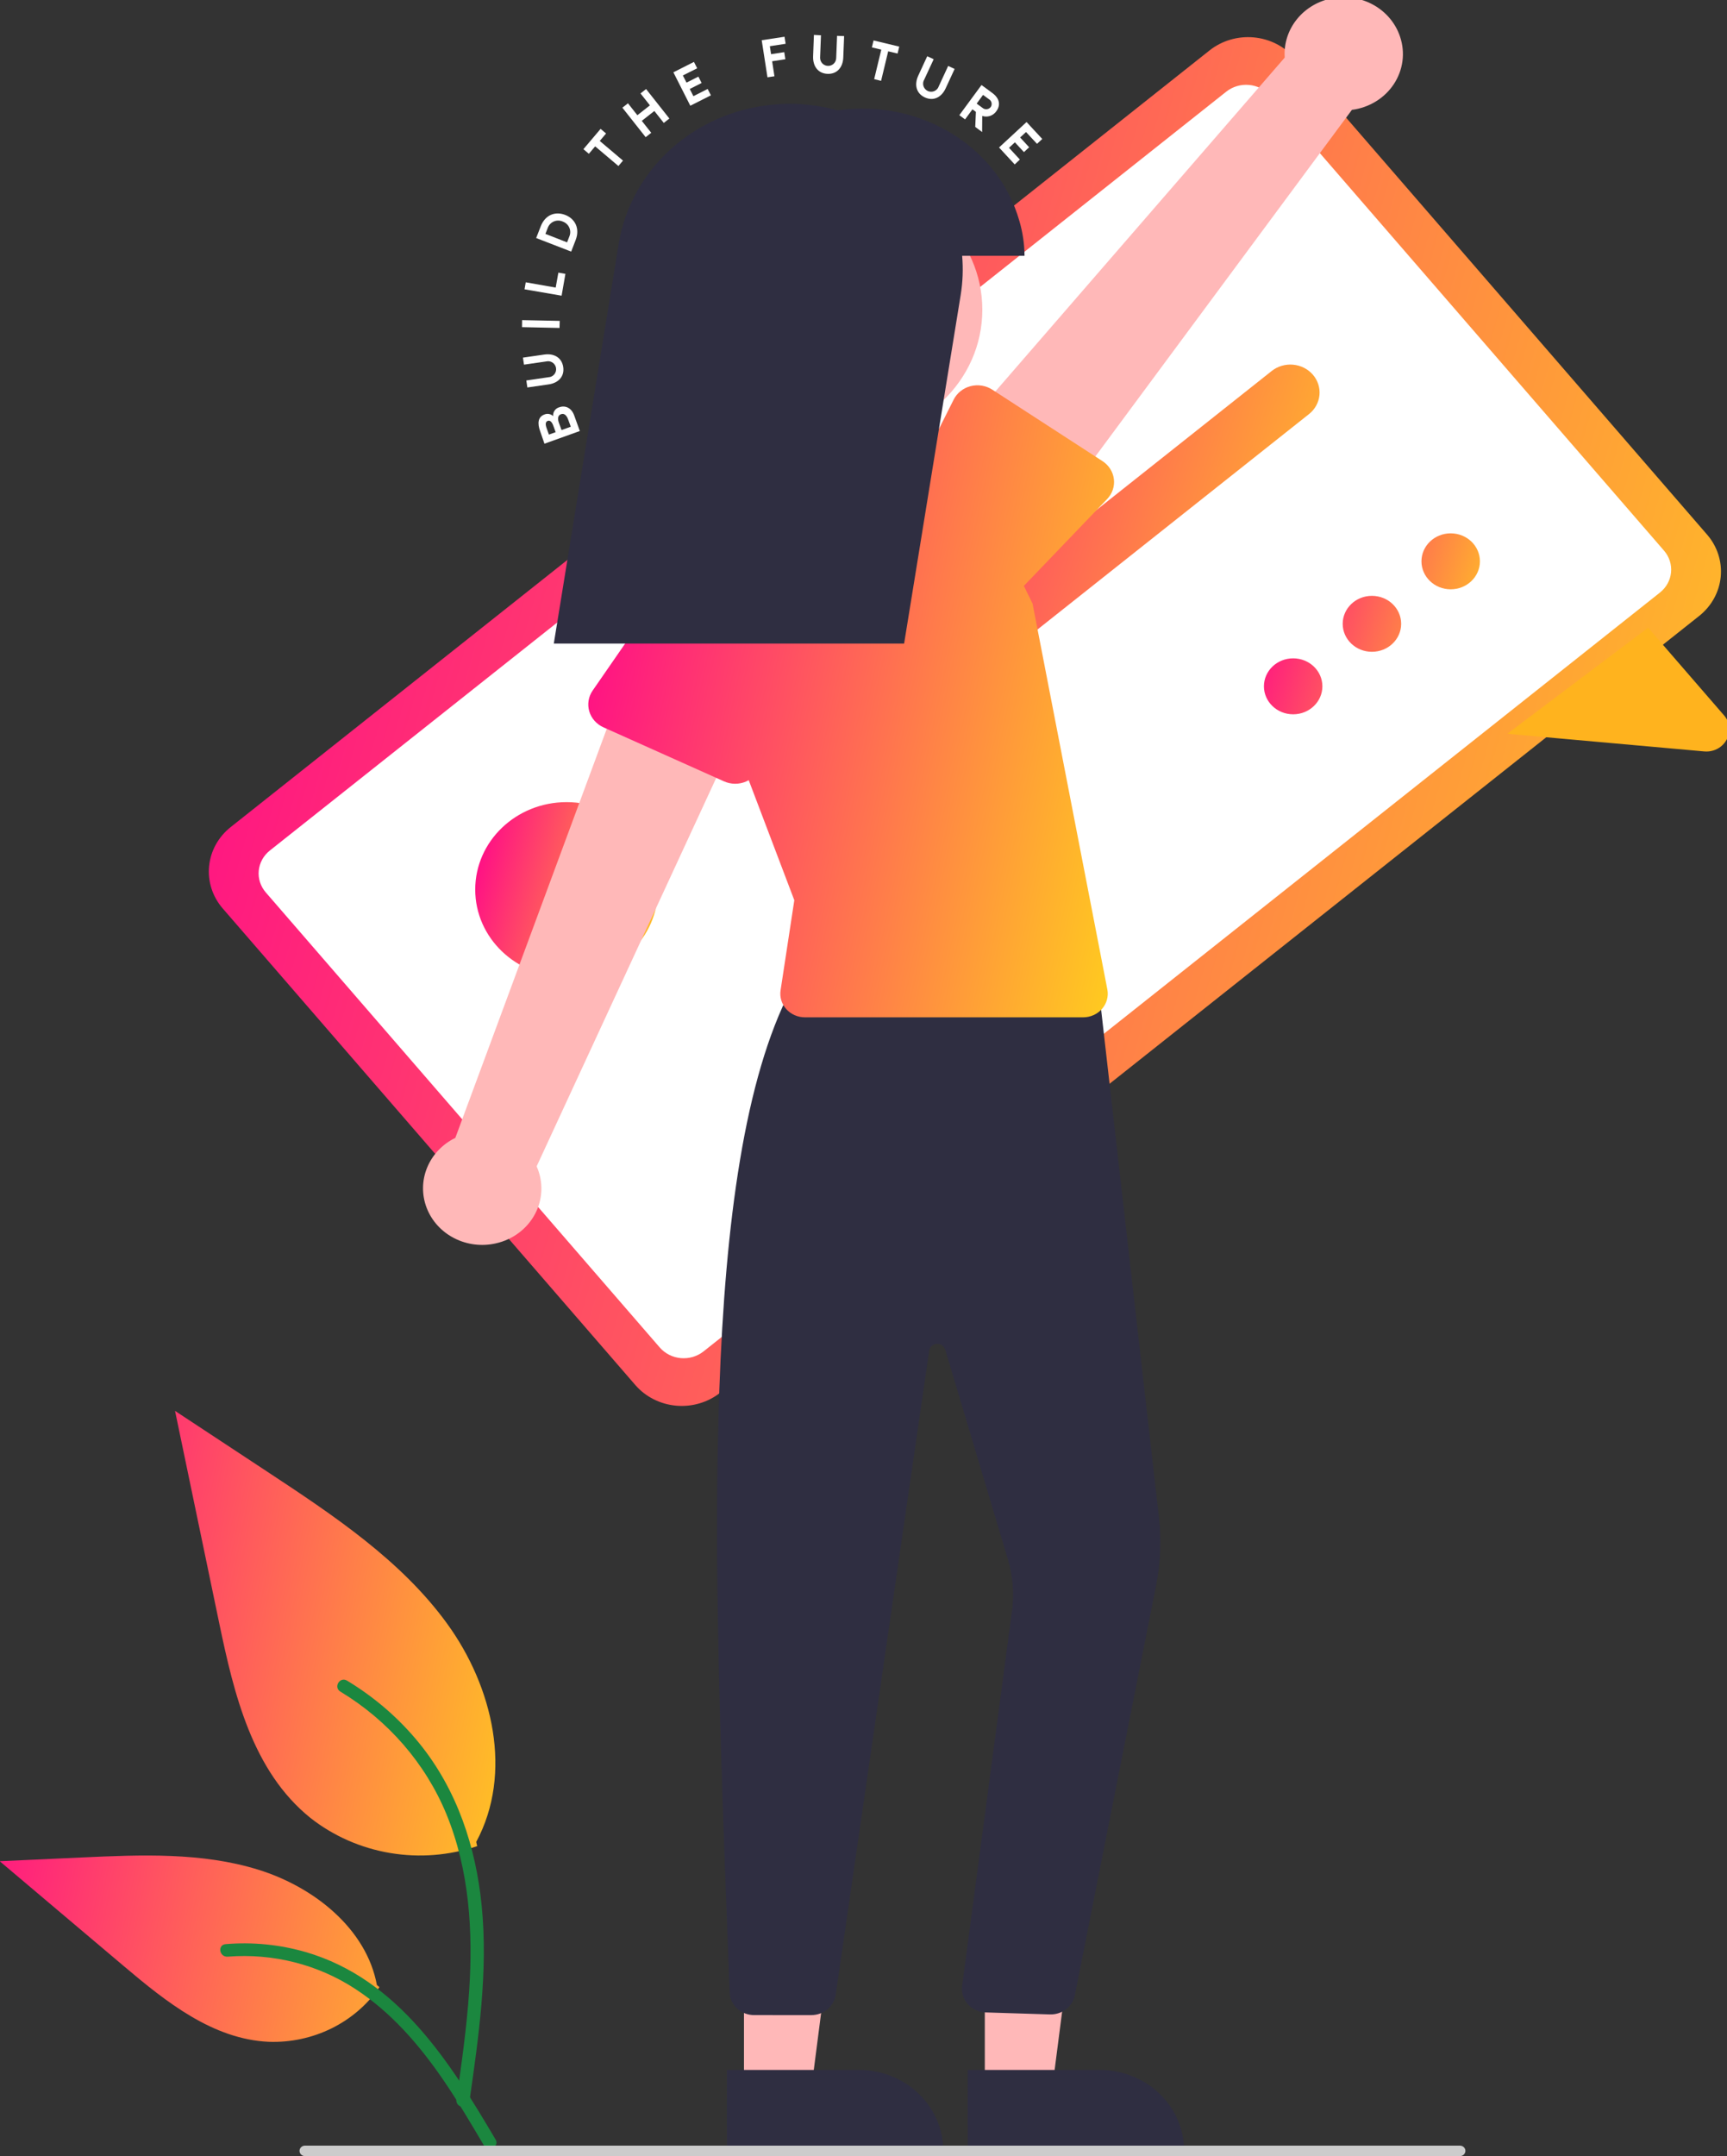 <svg xmlns="http://www.w3.org/2000/svg" width="258" height="322" fill="none" viewBox="0 0 258 322"><rect x="0" y="0" width="258" height="322" fill="#333333" stroke="none"/><g clip-path="url(#clip0_61743:5515)"><path fill="#fff" d="M136.024 43.821L133.473 41.881C133.388 41.834 133.303 41.787 133.256 41.872L131.247 42.728C131.125 42.79 131.03 42.892 130.976 43.017C130.929 43.102 130.75 43.224 130.716 43.094L129.927 42.331C129.761 42.239 129.591 42.144 129.431 42.272L122.963 45.026C122.831 45.064 122.746 45.017 122.58 44.925L121.522 43.462C121.482 43.391 121.423 43.332 121.351 43.292C121.28 43.252 121.198 43.234 121.116 43.238L120.041 43.308C119.959 43.313 119.877 43.295 119.805 43.255C119.733 43.215 119.674 43.156 119.636 43.084L119.391 42.732C119.35 42.677 119.298 42.631 119.238 42.597C119.179 42.563 119.113 42.542 119.044 42.535C118.976 42.528 118.907 42.535 118.842 42.556C118.777 42.577 118.716 42.612 118.665 42.657L117.761 43.688C117.662 43.795 117.598 43.93 117.577 44.075C117.557 44.22 117.58 44.368 117.645 44.499L118.094 45.276L119.252 47.342L119.817 48.309C119.897 48.444 120.018 48.55 120.163 48.611C120.307 48.672 120.467 48.685 120.619 48.648L122.743 48.177C122.904 48.175 123.062 48.225 123.193 48.32L123.459 48.795C123.578 48.972 123.748 49.066 123.911 48.934L125.036 48.681C125.116 48.657 125.202 48.658 125.283 48.683C125.363 48.708 125.434 48.755 125.488 48.82L126.302 49.931C126.371 50.005 126.457 50.061 126.553 50.095C126.648 50.129 126.751 50.139 126.851 50.124L127.729 49.733L134.196 46.979C134.503 46.817 134.604 46.434 134.268 46.248L133.572 45.631C133.402 45.537 133.46 45.241 133.626 45.133L135.852 44.285C136.132 44.219 136.19 43.913 136.024 43.821Z"/><path fill="#fff" d="M117.979 46.659C117.941 46.527 117.813 46.567 117.766 46.652L117.57 47.963L117.429 48.217L116.305 49.453C116.274 49.496 116.253 49.546 116.243 49.598C116.233 49.65 116.235 49.704 116.249 49.755L116.842 51.065C116.866 51.131 116.913 51.187 116.975 51.221C117.037 51.255 117.109 51.266 117.178 51.251L118.782 50.935C118.832 50.921 118.885 50.919 118.937 50.928C118.989 50.938 119.037 50.959 119.08 50.989L120.35 51.476C120.431 51.521 120.478 51.436 120.444 51.307L117.979 46.659Z"/><path fill="#fff" d="M115.648 50.076C115.645 50.048 115.635 50.022 115.619 49.998C115.604 49.975 115.583 49.956 115.558 49.942C115.534 49.928 115.506 49.921 115.478 49.92C115.45 49.919 115.422 49.925 115.397 49.937L114.331 49.875C114.32 49.869 114.307 49.865 114.295 49.864C114.282 49.862 114.27 49.864 114.258 49.867C114.246 49.871 114.235 49.877 114.225 49.885C114.216 49.894 114.208 49.904 114.203 49.915L109.846 53.415L109.931 53.462L110.428 53.521L110.383 53.602L107.831 55.039C107.784 55.124 107.784 55.124 107.865 55.169L115.218 52.995C115.303 53.042 115.35 52.957 115.397 52.872L116.177 51.663C116.224 51.578 116.269 51.497 116.184 51.45L115.648 50.076Z"/><path fill="#FFCD1E" d="M91.461 82.563L91.523 78.053L96.005 77.605L96.148 78.819L94.741 78.942C94.496 78.971 94.25 78.984 94.004 78.983C93.779 78.985 93.555 78.969 93.333 78.933L96.351 81.702L95.566 82.556L92.542 79.778C92.582 79.923 92.612 80.07 92.632 80.219C92.653 80.362 92.665 80.512 92.673 80.669L92.672 81.197L92.664 82.607L91.461 82.563Z"/><path fill="#fff" d="M83.557 60.821C84.463 60.494 85.382 60.918 85.785 62.054L86.62 64.37L81.338 66.264L80.691 64.392C80.256 63.19 80.375 62.248 81.343 61.897C81.558 61.807 81.796 61.784 82.025 61.828C82.254 61.873 82.466 61.983 82.633 62.146C82.606 61.852 82.684 61.557 82.853 61.315C83.022 61.073 83.272 60.898 83.557 60.821ZM83.011 64.541L82.671 63.608C82.465 63.024 82.172 62.73 81.827 62.856C81.482 62.982 81.451 63.382 81.67 63.973L82.006 64.903L83.011 64.541ZM83.809 61.858C83.338 62.03 83.268 62.519 83.503 63.166L83.89 64.225L85.271 63.728L84.884 62.669C84.649 62.022 84.286 61.684 83.809 61.858Z"/><path fill="#fff" d="M78.124 53.41L81.299 52.951C82.762 52.737 83.932 53.406 84.141 54.815C84.35 56.224 83.42 57.198 81.959 57.408L78.784 57.867L78.628 56.82L81.933 56.337C82.1 56.331 82.265 56.289 82.415 56.215C82.566 56.141 82.698 56.036 82.806 55.907C82.913 55.778 82.991 55.628 83.037 55.466C83.082 55.305 83.092 55.136 83.068 54.97C83.044 54.804 82.985 54.645 82.895 54.503C82.805 54.362 82.686 54.24 82.547 54.147C82.407 54.054 82.249 53.991 82.084 53.962C81.918 53.934 81.749 53.94 81.586 53.981L78.28 54.458L78.124 53.41Z"/><path fill="#fff" d="M83.589 48.977L77.983 48.856L77.997 47.808L83.618 47.922L83.589 48.977Z"/><path fill="#fff" d="M83.416 40.715L84.467 40.901L83.9 44.161L78.36 43.206L78.541 42.16L83.016 42.949L83.416 40.715Z"/><path fill="#fff" d="M84.44 32.098C85.888 32.656 86.672 34.099 86.002 35.834L85.33 37.574L80.1 35.549L80.776 33.812C81.467 32.03 82.999 31.537 84.44 32.098ZM84.058 33.084C83.851 32.993 83.628 32.945 83.402 32.943C83.176 32.941 82.952 32.984 82.744 33.072C82.536 33.16 82.348 33.289 82.192 33.452C82.036 33.614 81.915 33.807 81.837 34.019L81.481 34.93L84.718 36.194L85.068 35.285C85.152 35.076 85.193 34.852 85.188 34.627C85.183 34.401 85.132 34.179 85.038 33.973C84.945 33.768 84.81 33.584 84.643 33.432C84.476 33.279 84.28 33.163 84.066 33.089L84.058 33.084Z"/><path fill="#fff" d="M89.725 19.245L90.543 19.936L89.599 21.049L93.07 23.985L92.385 24.793L88.913 21.858L87.971 22.967L87.156 22.279L89.725 19.245Z"/><path fill="#fff" d="M96.519 13.299L99.999 17.701L99.164 18.358L97.754 16.575L95.879 18.049L97.289 19.833L96.457 20.486L92.978 16.084L93.812 15.427L95.218 17.208L97.093 15.733L95.687 13.952L96.519 13.299Z"/><path fill="#fff" d="M102.015 11.269L102.559 12.341L104.332 11.443L104.817 12.392L103.044 13.29L103.589 14.362L105.718 13.287L106.203 14.237L103.126 15.79L100.597 10.8L103.67 9.245L104.153 10.198L102.015 11.269Z"/><path fill="#fff" d="M114.653 11.545L113.792 6.007L117.202 5.487L117.366 6.539L115.007 6.901L115.194 8.092L117.162 7.788L117.327 8.845L115.349 9.149L115.697 11.39L114.653 11.545Z"/><path fill="#fff" d="M126.104 5.39L125.979 8.589C125.921 10.061 125.052 11.084 123.627 11.029C122.203 10.974 121.413 9.877 121.473 8.401L121.592 5.215L122.646 5.27L122.517 8.599C122.512 8.757 122.538 8.914 122.594 9.061C122.649 9.209 122.733 9.345 122.841 9.46C122.949 9.575 123.079 9.668 123.222 9.734C123.366 9.799 123.521 9.836 123.679 9.841C123.837 9.847 123.994 9.821 124.142 9.766C124.29 9.711 124.425 9.627 124.541 9.52C124.656 9.412 124.749 9.283 124.814 9.14C124.879 8.996 124.916 8.841 124.921 8.684L125.051 5.351L126.104 5.39Z"/><path fill="#fff" d="M134.341 6.962L134.091 7.996L132.688 7.663L131.627 12.074L130.594 11.819L131.657 7.414L130.254 7.08L130.501 6.04L134.341 6.962Z"/><path fill="#fff" d="M142.613 10.297L141.27 13.201C140.652 14.537 139.453 15.145 138.16 14.546C136.867 13.946 136.567 12.645 137.179 11.3L138.52 8.4L139.485 8.845L138.081 11.868C137.992 12.012 137.935 12.174 137.913 12.342C137.891 12.511 137.905 12.682 137.954 12.845C138.003 13.007 138.086 13.158 138.198 13.286C138.309 13.415 138.447 13.518 138.601 13.59C138.756 13.661 138.923 13.699 139.093 13.701C139.263 13.704 139.432 13.67 139.588 13.602C139.743 13.534 139.883 13.434 139.997 13.309C140.111 13.183 140.198 13.035 140.25 12.873L141.65 9.848L142.613 10.297Z"/><path fill="#fff" d="M145.694 18.955L145.791 16.707L145.274 16.331L144.172 17.832L143.316 17.2L146.628 12.699L148.235 13.879C149.405 14.738 149.481 15.767 148.826 16.634C148.597 16.956 148.271 17.195 147.895 17.318C147.52 17.441 147.115 17.44 146.739 17.316L146.721 19.719L145.694 18.955ZM145.907 15.473L146.766 16.101C146.852 16.176 146.952 16.234 147.061 16.27C147.169 16.306 147.284 16.32 147.397 16.311C147.511 16.302 147.622 16.271 147.724 16.219C147.825 16.166 147.915 16.094 147.988 16.007C148.057 15.913 148.104 15.805 148.128 15.69C148.152 15.576 148.151 15.458 148.125 15.344C148.1 15.23 148.05 15.123 147.98 15.029C147.91 14.936 147.821 14.858 147.718 14.802L146.86 14.173L145.907 15.473Z"/><path fill="#fff" d="M153.279 19.717L152.399 20.533L153.749 21.994L152.968 22.717L151.617 21.256L150.737 22.073L152.359 23.826L151.59 24.556L149.249 22.026L153.359 18.225L155.706 20.754L154.922 21.481L153.279 19.717Z"/><path fill="#FFCD1E" d="M163.728 31.593L161.817 35.677L157.531 34.233L157.904 33.062L159.235 33.525C159.481 33.607 159.713 33.694 159.925 33.79C160.129 33.882 160.325 33.991 160.512 34.115L158.893 30.347L159.965 29.885L161.583 33.652C161.605 33.505 161.638 33.359 161.682 33.216C161.724 33.066 161.777 32.919 161.841 32.776C161.914 32.643 161.967 32.471 162.044 32.303L162.622 31.039L163.728 31.593Z"/><path fill="#fff" d="M160.467 53.066L162.418 51.951L162.463 51.316L160.6 51.182L160.66 50.117L166.256 50.523L166.121 52.507C166.021 53.951 165.19 54.562 164.11 54.487C163.714 54.464 163.337 54.316 163.032 54.064C162.727 53.811 162.51 53.468 162.415 53.084L160.371 54.349L160.467 53.066ZM163.514 51.386L163.454 52.45C163.436 52.563 163.441 52.679 163.468 52.79C163.496 52.901 163.545 53.005 163.614 53.097C163.683 53.189 163.769 53.266 163.868 53.323C163.967 53.381 164.077 53.419 164.19 53.434C164.306 53.44 164.422 53.422 164.53 53.381C164.638 53.339 164.736 53.275 164.817 53.193C164.899 53.111 164.962 53.013 165.002 52.904C165.043 52.796 165.06 52.68 165.052 52.565L165.112 51.5L163.514 51.386Z"/><path fill="#fff" d="M161.021 63.583C160.469 63.418 159.977 63.093 159.608 62.65C159.24 62.207 159.01 61.665 158.949 61.092C158.888 60.52 158.998 59.943 159.265 59.433C159.532 58.923 159.944 58.505 160.45 58.229C160.955 57.954 161.531 57.834 162.106 57.885C162.68 57.936 163.226 58.156 163.676 58.516C164.127 58.877 164.46 59.362 164.635 59.911C164.81 60.46 164.818 61.048 164.659 61.6C164.44 62.346 163.935 62.973 163.253 63.345C162.57 63.716 161.768 63.802 161.021 63.583V63.583ZM161.316 62.563C161.668 62.661 162.041 62.653 162.388 62.54C162.735 62.426 163.04 62.213 163.265 61.927C163.491 61.64 163.626 61.293 163.654 60.93C163.683 60.566 163.602 60.202 163.424 59.883C163.246 59.565 162.977 59.306 162.652 59.139C162.326 58.972 161.959 58.905 161.596 58.946C161.234 58.987 160.891 59.135 160.613 59.37C160.334 59.605 160.131 59.918 160.03 60.268C159.961 60.503 159.94 60.749 159.967 60.993C159.994 61.236 160.07 61.472 160.189 61.686C160.308 61.901 160.469 62.089 160.661 62.241C160.854 62.393 161.075 62.505 161.311 62.571L161.316 62.563Z"/><path fill="#fff" d="M156.344 70.225L155.298 70.127C155.153 69.48 155.242 68.804 155.55 68.218C155.731 67.878 155.978 67.578 156.275 67.333C156.573 67.089 156.916 66.905 157.285 66.793C157.654 66.681 158.042 66.643 158.426 66.681C158.81 66.719 159.183 66.832 159.524 67.014C159.865 67.195 160.167 67.442 160.412 67.74C160.657 68.038 160.842 68.381 160.955 68.75C161.067 69.119 161.106 69.506 161.069 69.889C161.032 70.273 160.92 70.645 160.739 70.985C160.428 71.567 159.919 72.019 159.303 72.26L158.636 71.447C159.13 71.295 159.543 70.955 159.785 70.499C159.914 70.229 159.976 69.931 159.963 69.631C159.951 69.331 159.866 69.038 159.716 68.778C159.565 68.518 159.353 68.299 159.099 68.138C158.844 67.978 158.555 67.882 158.255 67.859C157.955 67.835 157.655 67.885 157.379 68.004C157.103 68.122 156.861 68.306 156.672 68.54C156.484 68.773 156.355 69.049 156.298 69.343C156.24 69.638 156.255 69.942 156.341 70.229L156.344 70.225Z"/><path fill="#fff" d="M149.957 76.075L150.825 75.051L154.055 75.029L152.172 73.459L152.858 72.651L157.148 76.266L156.463 77.075L154.694 75.567L155.2 78.572L154.334 79.591L153.821 76.045L149.957 76.075Z"/><path fill="#fff" d="M149.609 82.486L148.856 81.542L147.301 82.792L146.633 81.963L148.184 80.71L147.436 79.768L145.559 81.247L144.886 80.415L147.568 78.258L151.092 82.626L148.407 84.782L147.738 83.953L149.609 82.486Z"/><path fill="#fff" d="M141.26 89.097L140.777 88.154L142.062 87.467L139.911 83.467L140.842 82.97L142.994 86.969L144.284 86.284L144.79 87.224L141.26 89.097Z"/><path fill="#fff" d="M131.872 88.334C131.571 87.376 132.065 86.388 133.475 85.954C133.876 85.82 134.3 85.772 134.722 85.81C135.143 85.849 135.552 85.975 135.922 86.179L135.691 87.228C135.405 87.059 135.087 86.95 134.758 86.907C134.428 86.864 134.094 86.889 133.775 86.98C133.072 87.198 132.747 87.583 132.862 87.959C132.978 88.334 133.42 88.404 134.147 88.295C135.733 88.059 136.427 88.47 136.677 89.279C136.928 90.088 136.48 91.175 135.145 91.598C134.48 91.814 133.759 91.789 133.11 91.527L133.265 90.52C133.76 90.718 134.307 90.741 134.816 90.587C135.357 90.422 135.781 90.123 135.65 89.692C135.518 89.26 135.186 89.287 134.376 89.393C133.191 89.534 132.226 89.48 131.872 88.334Z"/><path fill="#fff" d="M127.475 92.013L127.342 90.82L125.365 91.034L125.247 89.977L127.223 89.762L127.09 88.569L124.71 88.835L124.594 87.773L128.022 87.401L128.645 92.967L125.215 93.342L125.099 92.281L127.475 92.013Z"/><path fill="#fff" d="M117.485 88.599L119.831 88.805L120.335 87.78L121.515 87.905L118.732 93.285L117.775 93.198L115.967 87.41L117.143 87.533L117.485 88.599ZM117.798 89.696L118.393 91.757L119.331 89.832L117.798 89.696Z"/><path fill="#fff" d="M108.41 91.234L108.695 90.204L110.102 90.597L111.318 86.23L112.34 86.516L111.123 90.883L112.53 91.277L112.248 92.303L108.41 91.234Z"/><path fill="url(#paint0_linear_61743:5515)" fill-rule="evenodd" d="M58.269 276.732C62.627 277.467 67.111 277.115 71.286 275.71L71.144 275.073C76.653 264.845 73.661 251.943 66.804 242.491C59.948 233.039 49.822 226.305 39.919 219.779L26.149 210.706L32.727 242.297C34.95 252.978 37.683 264.513 46.4 271.515C49.822 274.2 53.91 275.997 58.269 276.732ZM49.538 302.921C52.433 301.491 54.894 299.371 56.685 296.767L56.305 296.454C54.765 288.113 47 281.834 38.58 279.225C30.16 276.616 21.091 276.994 12.251 277.398L-0.042 277.961L18.532 293.656C24.812 298.962 31.788 304.551 40.155 304.931C43.411 305.043 46.642 304.351 49.538 302.921Z" clip-rule="evenodd"/><path fill="#1B873F" d="M70.109 313.958C71.503 304.243 72.936 294.403 71.958 284.583C71.09 275.862 68.31 267.344 62.65 260.36C59.646 256.66 55.99 253.49 51.847 250.992C50.767 250.34 49.773 251.978 50.848 252.628C58.016 256.963 63.561 263.365 66.682 270.91C70.129 279.301 70.682 288.448 70.088 297.361C69.729 302.752 68.968 308.107 68.2 313.455C68.14 313.697 68.178 313.951 68.306 314.168C68.434 314.384 68.644 314.545 68.892 314.62C69.145 314.685 69.414 314.652 69.642 314.528C69.87 314.404 70.038 314.2 70.109 313.958V313.958Z"/><path fill="#1B873F" d="M74.048 319.543C67.34 308.184 59.559 295.559 45.656 291.524C41.79 290.406 37.736 290.006 33.714 290.344C32.446 290.449 32.762 292.319 34.028 292.215C40.771 291.679 47.502 293.383 53.086 297.04C58.459 300.54 62.643 305.407 66.184 310.568C68.353 313.729 70.296 317.024 72.24 320.315C72.861 321.366 74.676 320.607 74.048 319.543V319.543Z"/><path fill="url(#paint1_linear_61743:5515)" d="M253.846 91.985L107.597 207.986C105.757 209.443 103.388 210.141 101.011 209.928C98.633 209.715 96.441 208.608 94.915 206.85L33.265 135.663C31.743 133.902 31.014 131.635 31.236 129.36C31.459 127.085 32.615 124.987 34.452 123.527L180.701 7.526C182.541 6.069 184.909 5.371 187.287 5.584C189.664 5.797 191.856 6.904 193.382 8.662L255.033 79.849C256.554 81.61 257.284 83.877 257.061 86.152C256.839 88.427 255.682 90.525 253.846 91.985Z"/><path fill="#fff" d="M247.985 88.493L105.098 201.827C104.15 202.577 102.93 202.937 101.705 202.827C100.481 202.717 99.351 202.147 98.565 201.242L39.701 133.272C38.917 132.364 38.541 131.197 38.656 130.025C38.771 128.852 39.366 127.772 40.313 127.02L183.199 13.685C184.147 12.935 185.367 12.575 186.592 12.685C187.817 12.795 188.946 13.365 189.732 14.271L248.596 82.24C249.38 83.148 249.756 84.316 249.642 85.487C249.527 86.66 248.931 87.74 247.985 88.493Z"/><path fill="url(#paint2_linear_61743:5515)" d="M254.572 112.217L225.183 109.584L246.217 93.741L257.548 106.825C257.99 107.324 258.264 107.94 258.334 108.59C258.405 109.241 258.268 109.897 257.942 110.473C257.729 110.863 257.436 111.209 257.083 111.492C256.735 111.766 256.334 111.971 255.903 112.095C255.472 112.22 255.02 112.261 254.572 112.217V112.217Z"/><path fill="url(#paint3_linear_61743:5515)" d="M195.555 61.84L123.271 119.174C122.83 119.524 122.32 119.787 121.772 119.949C121.225 120.111 120.649 120.168 120.078 120.117C119.507 120.066 118.952 119.907 118.445 119.651C117.938 119.395 117.489 119.045 117.123 118.623C116.757 118.2 116.481 117.713 116.312 117.189C116.143 116.664 116.084 116.113 116.137 115.567C116.19 115.02 116.356 114.489 116.624 114.004C116.892 113.519 117.257 113.089 117.698 112.739L189.982 55.405C190.424 55.055 190.933 54.791 191.481 54.629C192.029 54.467 192.605 54.41 193.176 54.462C193.747 54.513 194.301 54.671 194.808 54.927C195.315 55.184 195.765 55.533 196.131 55.956C196.497 56.378 196.772 56.865 196.941 57.39C197.11 57.914 197.17 58.465 197.116 59.012C197.063 59.558 196.897 60.089 196.63 60.574C196.362 61.06 195.997 61.49 195.555 61.84V61.84Z"/><path fill="url(#paint4_linear_61743:5515)" d="M160.178 66.832L111.429 105.499C110.537 106.207 109.388 106.546 108.235 106.443C107.082 106.339 106.019 105.802 105.28 104.948C104.541 104.095 104.187 102.996 104.295 101.892C104.402 100.789 104.964 99.772 105.856 99.064L154.605 60.397C155.497 59.69 156.646 59.351 157.799 59.454C158.952 59.557 160.015 60.095 160.754 60.948C161.493 61.801 161.847 62.901 161.739 64.004C161.632 65.108 161.07 66.125 160.178 66.832Z"/><path fill="url(#paint5_linear_61743:5515)" d="M84.641 145.912C92.177 145.912 98.287 140.065 98.287 132.853C98.287 125.64 92.177 119.793 84.641 119.793C77.105 119.793 70.995 125.64 70.995 132.853C70.995 140.065 77.105 145.912 84.641 145.912Z"/><path fill="url(#paint6_linear_61743:5515)" fill-rule="evenodd" d="M221.089 83.83C221.089 86.138 219.134 88.009 216.722 88.009C214.31 88.009 212.355 86.138 212.355 83.83C212.355 81.522 214.31 79.651 216.722 79.651C219.134 79.651 221.089 81.522 221.089 83.83ZM204.955 97.342C207.367 97.342 209.322 95.471 209.322 93.163C209.322 90.855 207.367 88.984 204.955 88.984C202.543 88.984 200.588 90.855 200.588 93.163C200.588 95.471 202.543 97.342 204.955 97.342ZM193.188 106.676C195.599 106.676 197.554 104.805 197.554 102.497C197.554 100.189 195.599 98.318 193.188 98.318C190.776 98.318 188.821 100.189 188.821 102.497C188.821 104.805 190.776 106.676 193.188 106.676Z" clip-rule="evenodd"/><path fill="#FFB8B8" d="M147.123 312.266L157.148 312.265L161.917 275.26L147.121 275.261L147.123 312.266Z"/><path fill="#2F2E41" d="M144.566 309.134L164.308 309.133H164.309C165.962 309.133 167.598 309.444 169.124 310.05C170.651 310.655 172.038 311.541 173.206 312.66C174.374 313.778 175.301 315.105 175.933 316.566C176.565 318.027 176.891 319.592 176.891 321.174V321.565L144.567 321.566L144.566 309.134Z"/><path fill="#FFB8B8" d="M111.144 312.266L121.169 312.265L125.938 275.26L111.142 275.261L111.144 312.266Z"/><path fill="#2F2E41" d="M108.587 309.134L128.33 309.133H128.33C129.983 309.133 131.619 309.444 133.145 310.05C134.672 310.655 136.059 311.541 137.227 312.66C138.395 313.778 139.322 315.105 139.954 316.566C140.587 318.027 140.912 319.592 140.912 321.174V321.565L108.588 321.566L108.587 309.134Z"/><path fill="#2F2E41" d="M121.204 300.943H121.202L112.677 300.941C111.724 300.944 110.806 300.591 110.12 299.958C109.434 299.324 109.033 298.459 109.002 297.546L108.733 290.409C106.578 233.329 104.35 174.306 118.151 147.777L118.259 147.569L163.953 145.986L173.126 226.519C173.518 229.954 173.375 233.426 172.701 236.821L160.574 297.976C160.41 298.805 159.94 299.55 159.25 300.076C158.56 300.601 157.696 300.872 156.815 300.839L147.239 300.541C146.738 300.522 146.246 300.405 145.793 300.198C145.341 299.99 144.937 299.696 144.608 299.334C144.279 298.972 144.03 298.549 143.878 298.091C143.725 297.633 143.672 297.151 143.722 296.673L151.244 240.111C151.5 237.669 151.269 235.204 150.561 232.845L141.206 201.548C141.129 201.289 140.961 201.063 140.731 200.909C140.5 200.755 140.222 200.681 139.941 200.7C139.66 200.718 139.395 200.829 139.19 201.013C138.984 201.197 138.851 201.442 138.812 201.709L124.848 297.906C124.723 298.747 124.286 299.516 123.617 300.074C122.948 300.632 122.091 300.94 121.204 300.943V300.943Z"/><path fill="#FFB8B8" d="M126.668 65.471C137.76 65.471 146.752 56.866 146.752 46.251C146.752 35.636 137.76 27.03 126.668 27.03C115.577 27.03 106.585 35.636 106.585 46.251C106.585 56.866 115.577 65.471 126.668 65.471Z"/><path fill="#FFB8B8" d="M74.082 185.687C75.333 185.409 76.505 184.872 77.516 184.113C78.526 183.355 79.351 182.394 79.931 181.297C80.512 180.201 80.834 178.996 80.875 177.768C80.916 176.54 80.675 175.318 80.17 174.188L112.553 104.171L94.028 99.706L68.022 169.934C66.095 170.873 64.595 172.456 63.806 174.382C63.017 176.308 62.994 178.445 63.741 180.387C64.488 182.329 65.953 183.941 67.859 184.917C69.765 185.894 71.98 186.168 74.082 185.687H74.082Z"/><path fill="#FFB8B8" d="M209.168 5.513C209.559 6.684 209.677 7.923 209.514 9.142C209.351 10.361 208.91 11.531 208.223 12.569C207.537 13.608 206.62 14.489 205.539 15.152C204.458 15.815 203.238 16.243 201.965 16.406L155.708 78.881L142.214 65.94L191.926 8.599C191.782 6.534 192.434 4.491 193.759 2.856C195.084 1.22 196.99 0.107 199.115 -0.273C201.24 -0.653 203.437 -0.274 205.29 0.792C207.143 1.859 208.523 3.539 209.168 5.513V5.513Z"/><path fill="url(#paint7_linear_61743:5515)" fill-rule="evenodd" d="M166.241 73.146C166.415 72.631 166.471 72.086 166.405 71.548C166.34 71.01 166.153 70.491 165.86 70.028C165.566 69.565 165.171 69.168 164.702 68.865L148.232 58.188C147.763 57.885 147.231 57.681 146.673 57.592C146.115 57.502 145.543 57.529 144.997 57.67C144.45 57.811 143.942 58.063 143.507 58.409C143.071 58.755 142.719 59.187 142.473 59.675L136.164 72.23C132.956 71.369 129.578 71.143 126.24 71.588C122.631 72.06 119.178 73.299 116.135 75.215C113.552 76.84 111.32 78.917 109.553 81.333C108.248 81.311 106.938 81.513 105.686 81.941C102.96 82.873 100.731 84.801 99.487 87.302L88.538 103.128C88.225 103.579 88.018 104.09 87.931 104.625C87.843 105.16 87.877 105.707 88.03 106.229C88.183 106.75 88.452 107.234 88.819 107.647C89.185 108.06 89.64 108.393 90.152 108.622L108.169 116.693C108.682 116.923 109.24 117.044 109.806 117.049C110.372 117.053 110.932 116.941 111.449 116.719C111.588 116.66 111.724 116.592 111.855 116.518L118.664 134.443L116.611 147.9C116.535 148.4 116.572 148.91 116.72 149.396C116.868 149.881 117.124 150.33 117.469 150.712C117.815 151.095 118.242 151.401 118.722 151.612C119.203 151.822 119.725 151.931 120.253 151.931H161.811C162.351 151.931 162.884 151.817 163.373 151.598C163.862 151.378 164.295 151.058 164.64 150.661C164.985 150.264 165.235 149.798 165.371 149.298C165.508 148.798 165.527 148.275 165.429 147.767L154.254 90.14L152.958 87.5L165.395 74.534C165.778 74.135 166.067 73.662 166.241 73.146Z" clip-rule="evenodd"/><path fill="#2F2E41" d="M153.057 38.206C153.044 36.466 152.792 34.736 152.306 33.059C149.07 21.617 137.125 14.749 125.138 16.472C122.806 15.833 120.393 15.509 117.968 15.511V15.511C111.798 15.511 105.832 17.623 101.146 21.464C96.46 25.305 93.365 30.623 92.418 36.458L82.734 96.114H135.067L143.518 44.055C143.831 42.12 143.905 40.157 143.738 38.206H153.057Z"/><path fill="#CCC" d="M218.101 322H45.566C45.349 322 45.141 321.918 44.988 321.771C44.834 321.624 44.748 321.425 44.748 321.218C44.748 321.01 44.834 320.811 44.988 320.664C45.141 320.518 45.349 320.435 45.566 320.435H218.101C218.318 320.435 218.526 320.518 218.679 320.664C218.833 320.811 218.919 321.01 218.919 321.218C218.919 321.425 218.833 321.624 218.679 321.771C218.526 321.918 218.318 322 218.101 322Z"/></g><defs><linearGradient id="paint0_linear_61743:5515" x1="-.042" x2="88.862" y1="212.941" y2="230.742" gradientUnits="userSpaceOnUse"><stop stop-color="#FF008E"/><stop offset="1" stop-color="#FFCD1E"/></linearGradient><linearGradient id="paint1_linear_61743:5515" x1="31.197" x2="292.573" y1="10.396" y2="84" gradientUnits="userSpaceOnUse"><stop stop-color="#FF008E"/><stop offset="1" stop-color="#FFCD1E"/></linearGradient><linearGradient id="paint2_linear_61743:5515" x1="225.183" x2="259.447" y1="94.18" y2="109.84" gradientUnits="userSpaceOnUse"><stop offset="0" stop-color="#FF1393"/><stop offset="0" stop-color="#FF007A"/><stop offset=".177" stop-color="#FFB31E"/></linearGradient><linearGradient id="paint3_linear_61743:5515" x1="116.118" x2="208.196" y1="56.002" y2="84.939" gradientUnits="userSpaceOnUse"><stop stop-color="#FF008E"/><stop offset="1" stop-color="#FFCD1E"/></linearGradient><linearGradient id="paint4_linear_61743:5515" x1="104.276" x2="169.71" y1="60.551" y2="80.933" gradientUnits="userSpaceOnUse"><stop stop-color="#FF008E"/><stop offset="1" stop-color="#FFCD1E"/></linearGradient><linearGradient id="paint5_linear_61743:5515" x1="70.995" x2="102.82" y1="120.413" y2="128.887" gradientUnits="userSpaceOnUse"><stop stop-color="#FF008E"/><stop offset="1" stop-color="#FFCD1E"/></linearGradient><linearGradient id="paint6_linear_61743:5515" x1="188.821" x2="225.702" y1="80.292" y2="91.513" gradientUnits="userSpaceOnUse"><stop stop-color="#FF008E"/><stop offset="1" stop-color="#FFCD1E"/></linearGradient><linearGradient id="paint7_linear_61743:5515" x1="87.883" x2="181.752" y1="59.779" y2="79.684" gradientUnits="userSpaceOnUse"><stop stop-color="#FF008E"/><stop offset="1" stop-color="#FFCD1E"/></linearGradient><clipPath id="clip0_61743:5515"><rect width="258" height="322" fill="#fff"/></clipPath></defs></svg>